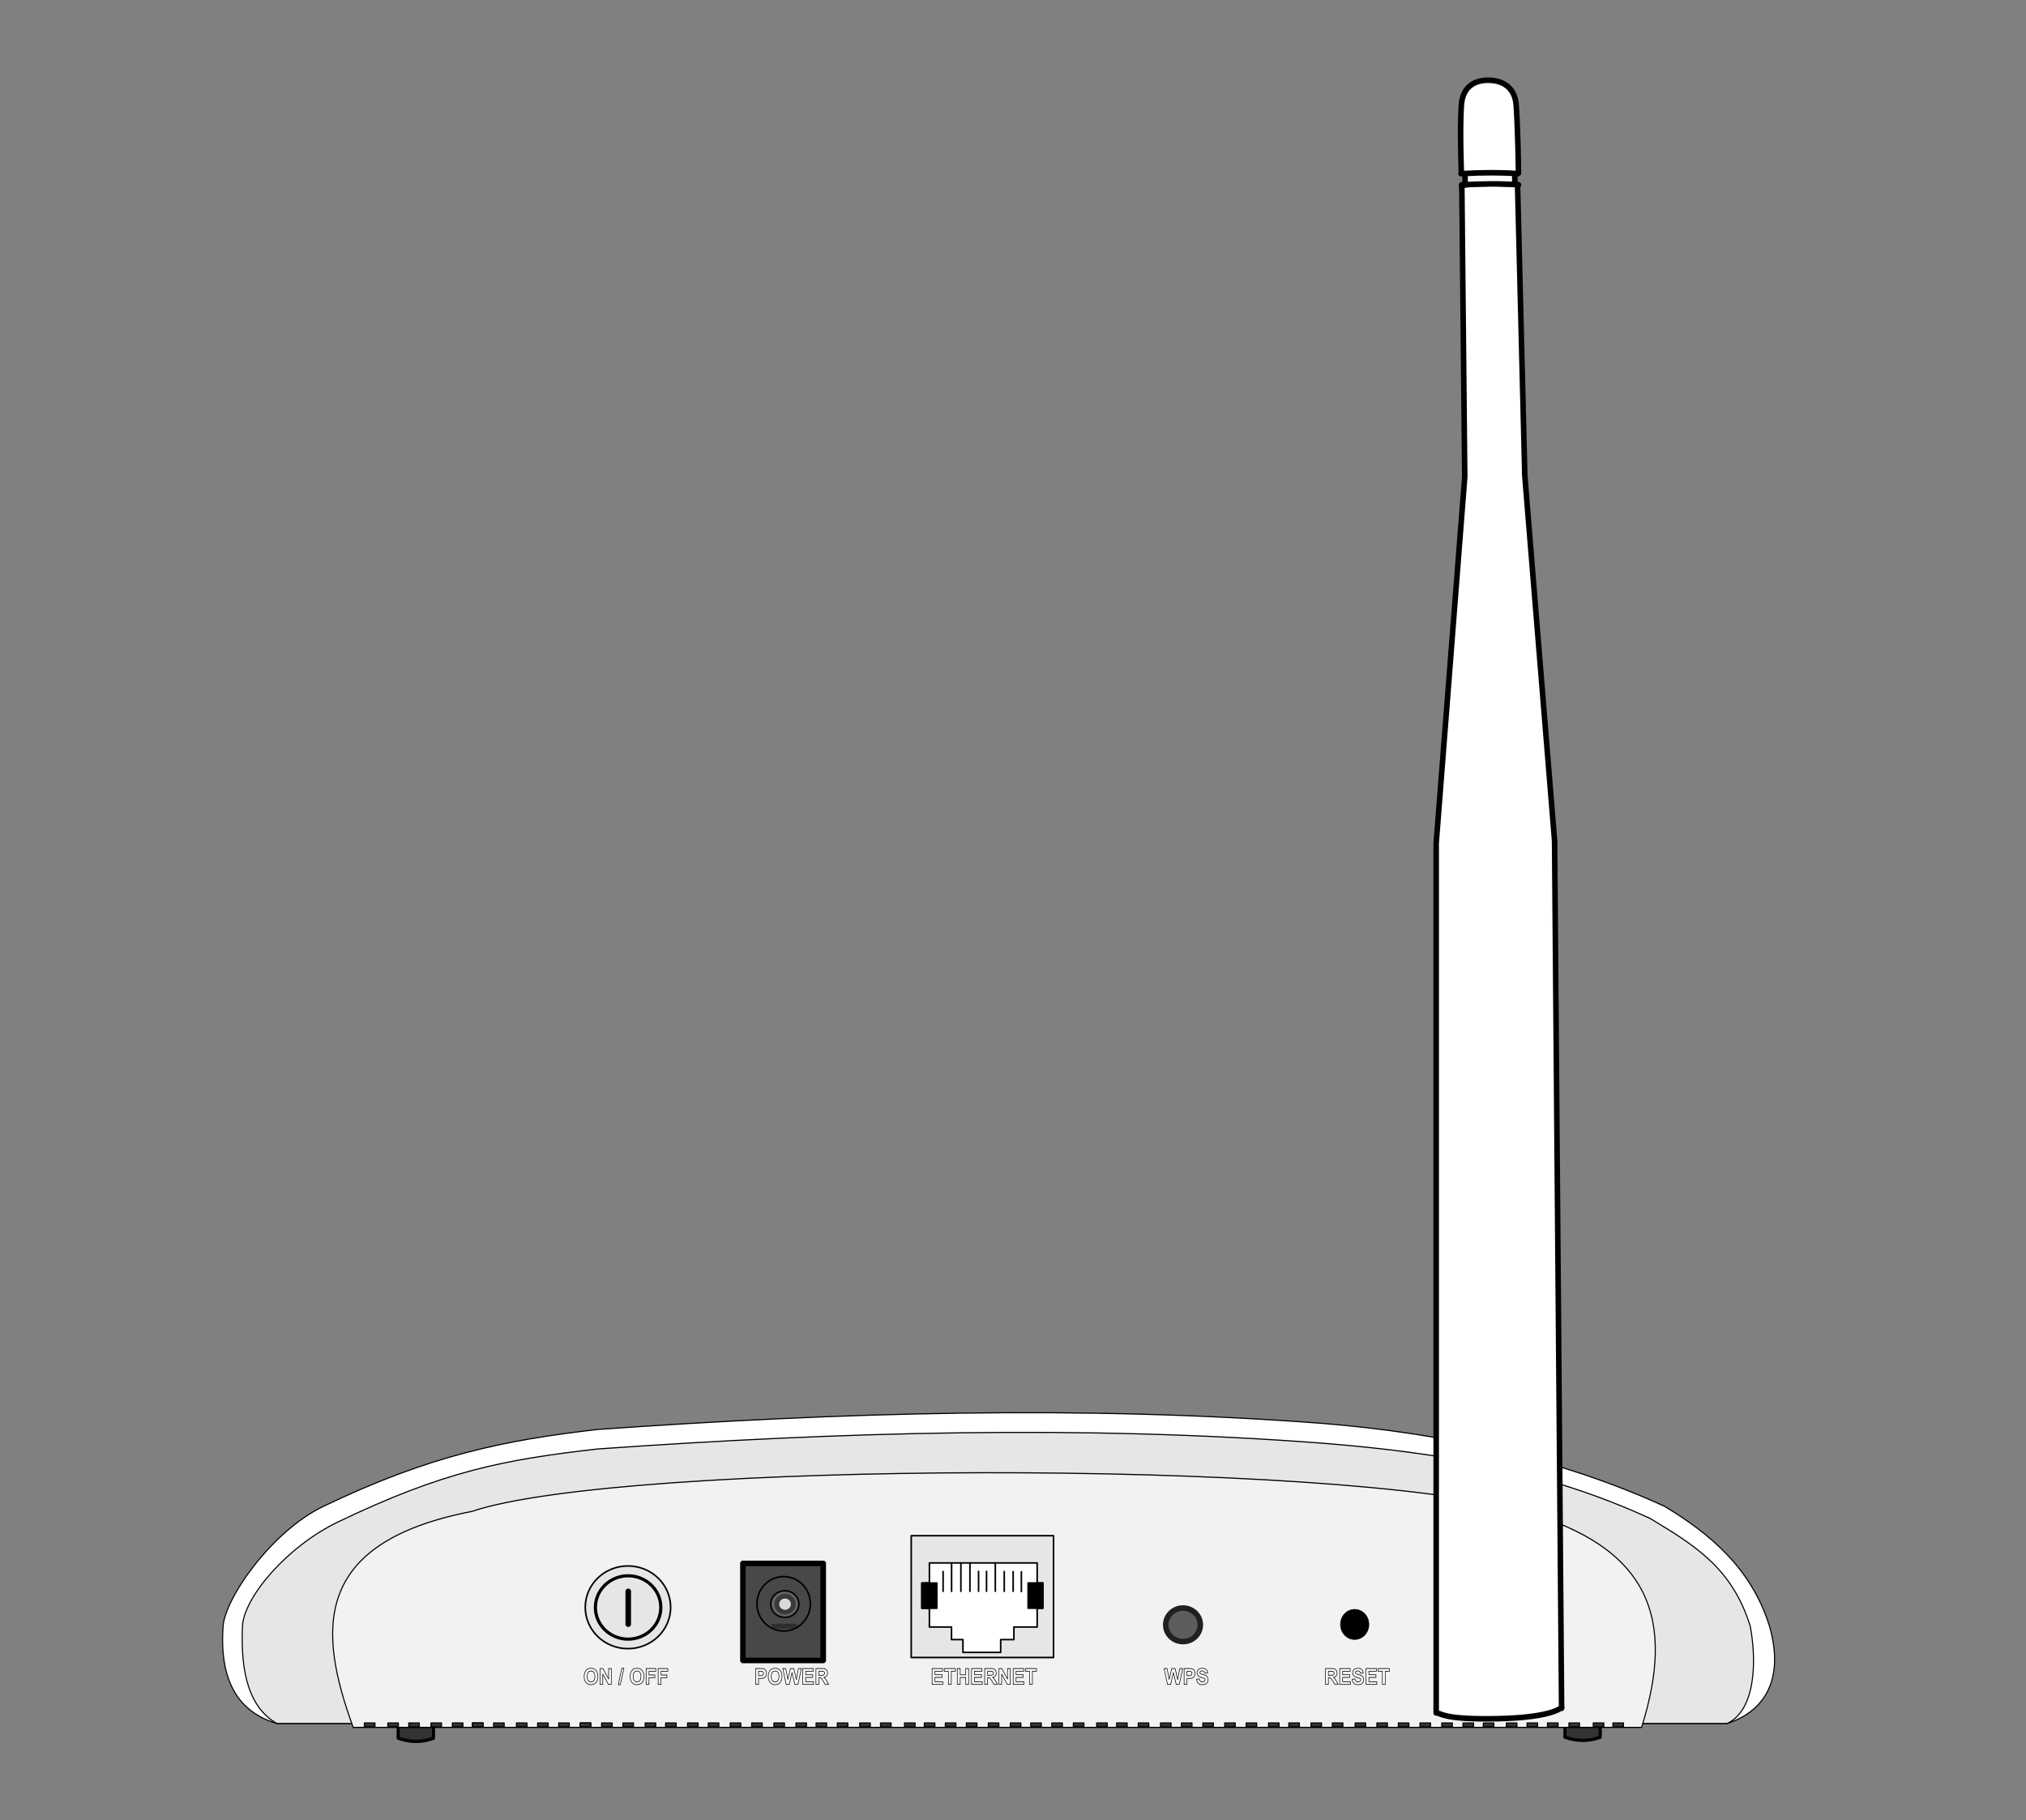 <?xml version="1.0" standalone="no"?>
<!DOCTYPE svg PUBLIC "-//W3C//DTD SVG 1.1//EN" "http://www.w3.org/Graphics/SVG/1.1/DTD/svg11.dtd">
<svg width="100%" height="100%" viewBox="0 0 1280 1150" version="1.1" xmlns="http://www.w3.org/2000/svg" xmlns:xlink="http://www.w3.org/1999/xlink" xml:space="preserve" style="fill-rule:evenodd;clip-rule:evenodd;stroke-linecap:round;stroke-linejoin:round;stroke-miterlimit:1.414;">
    <rect x="0" y="0" width="1280" height="1150" fill="#808080" stroke="none"/>
    <g id="back 901ND" transform="matrix(1,0,0,1,-7.343,131.744)">
        <g id="Füsse" transform="matrix(1.066,0,0,1.125,-58.872,-245.226)">
            <g transform="matrix(1,0,0,1,26.972,-0.553)">
                <path d="M962.639,1069.2L983.568,1069.2L983.568,1077.09C976.577,1079.61 969.602,1079.4 962.639,1077.09L962.639,1069.2Z" style="fill:rgb(51,51,51);stroke-width:1.83px;stroke:black;"/>
            </g>
            <g transform="matrix(1,0,0,1,-664.54,0)">
                <path d="M962.639,1069.2L983.568,1069.2L983.568,1077.09C976.577,1079.61 969.602,1079.4 962.639,1077.09L962.639,1069.2Z" style="fill:rgb(51,51,51);stroke-width:1.83px;stroke:black;"/>
            </g>
        </g>
        <g id="rumpf">
            <g id="rumpfs außen" transform="matrix(1.066,0,0,1.125,-45.095,-202.243)">
                <path d="M254.764,1030.64L213.301,1030.64C190.589,1024.3 179.105,1006.95 181.416,976.056C182.609,960.11 210.294,922.614 240.765,908.731C303.485,880.154 348.149,871.472 403.472,865.5C547.237,855.892 690.645,851.8 833.348,862.124C903.492,867.525 973.507,881.623 1035.84,908.731C1062.24,923.849 1087.26,943.34 1097.93,976.056C1106.57,1004.74 1096.15,1023.49 1072.83,1030.64L1025.04,1030.64L254.764,1030.64Z" style="fill:white;stroke-width:0.64px;stroke:black;"/>
            </g>
            <g id="rumpf innen" transform="matrix(1.066,0,0,1.125,-45.095,-202.243)">
                <path d="M254.764,1030.64L213.301,1030.64C193.615,1020.12 192.098,994.611 192.896,976.056C193.583,960.08 219.027,931.347 249.498,917.464C312.218,888.887 348.149,882.432 403.472,876.46C547.237,866.851 690.645,862.918 833.348,873.243C903.492,878.644 964.928,888.416 1027.26,915.524C1053.66,930.642 1075.85,943.34 1086.52,976.056C1090.21,994.545 1090.1,1022.96 1072.83,1030.64L1025.04,1030.64L254.764,1030.64Z" style="fill:rgb(230,230,230);stroke-width:0.64px;stroke:black;"/>
            </g>
            <g transform="matrix(1.066,0,0,1.125,-45.095,-202.243)">
                <path d="M258.534,1032.84L1022.11,1032.84C1042.11,972.318 1027.64,931.849 952.002,911.518C841.399,881.791 417.187,883.348 328.934,911.518C234.429,928.901 237.298,977.891 258.534,1032.84Z" style="fill:rgb(242,242,242);stroke-width:0.64px;stroke:black;"/>
            </g>
        </g>
        <g id="LüftungBack" transform="matrix(1,0,0,1,0,-0.839)">
            <rect x="400.888" y="957.702" width="6.676" height="2.472" style="fill:rgb(51,51,51);stroke-width:0.7px;stroke:black;"/>
            <g transform="matrix(1,0,0,1,14.064,0)">
                <rect x="400.888" y="957.702" width="6.676" height="2.472" style="fill:rgb(51,51,51);stroke-width:0.7px;stroke:black;"/>
            </g>
            <g transform="matrix(1,0,0,1,26.995,0)">
                <rect x="400.888" y="957.702" width="6.676" height="2.472" style="fill:rgb(51,51,51);stroke-width:0.7px;stroke:black;"/>
            </g>
            <g transform="matrix(1,0,0,1,40.827,0)">
                <rect x="400.888" y="957.702" width="6.676" height="2.472" style="fill:rgb(51,51,51);stroke-width:0.7px;stroke:black;"/>
            </g>
            <g transform="matrix(1,0,0,1,53.945,0)">
                <rect x="400.888" y="957.702" width="6.676" height="2.472" style="fill:rgb(51,51,51);stroke-width:0.7px;stroke:black;"/>
            </g>
            <g transform="matrix(1,0,0,1,67.801,0)">
                <rect x="400.888" y="957.702" width="6.676" height="2.472" style="fill:rgb(51,51,51);stroke-width:0.7px;stroke:black;"/>
            </g>
            <g transform="matrix(1,0,0,1,81.352,0)">
                <rect x="400.888" y="957.702" width="6.676" height="2.472" style="fill:rgb(51,51,51);stroke-width:0.7px;stroke:black;"/>
            </g>
            <g transform="matrix(1,0,0,1,95.408,0)">
                <rect x="400.888" y="957.702" width="6.676" height="2.472" style="fill:rgb(51,51,51);stroke-width:0.7px;stroke:black;"/>
            </g>
            <g transform="matrix(1,0,0,1,109.323,0)">
                <rect x="400.888" y="957.702" width="6.676" height="2.472" style="fill:rgb(51,51,51);stroke-width:0.7px;stroke:black;"/>
            </g>
            <g transform="matrix(1,0,0,1,122.055,0)">
                <rect x="400.888" y="957.702" width="6.676" height="2.472" style="fill:rgb(51,51,51);stroke-width:0.7px;stroke:black;"/>
            </g>
            <g transform="matrix(1,0,0,1,135.438,0)">
                <rect x="400.888" y="957.702" width="6.676" height="2.472" style="fill:rgb(51,51,51);stroke-width:0.7px;stroke:black;"/>
            </g>
            <g transform="matrix(1,0,0,1,149.62,0)">
                <rect x="400.888" y="957.702" width="6.676" height="2.472" style="fill:rgb(51,51,51);stroke-width:0.7px;stroke:black;"/>
            </g>
            <g transform="matrix(1,0,0,1,162.754,0)">
                <rect x="400.888" y="957.702" width="6.676" height="2.472" style="fill:rgb(51,51,51);stroke-width:0.7px;stroke:black;"/>
            </g>
            <g transform="matrix(1,0,0,1,177.916,0)">
                <rect x="400.888" y="957.702" width="6.676" height="2.472" style="fill:rgb(51,51,51);stroke-width:0.7px;stroke:black;"/>
            </g>
            <g transform="matrix(1,0,0,1,190.433,0)">
                <rect x="400.888" y="957.702" width="6.676" height="2.472" style="fill:rgb(51,51,51);stroke-width:0.7px;stroke:black;"/>
            </g>
            <g transform="matrix(1,0,0,1,203.703,0)">
                <rect x="400.888" y="957.702" width="6.676" height="2.472" style="fill:rgb(51,51,51);stroke-width:0.7px;stroke:black;"/>
            </g>
            <g transform="matrix(1,0,0,1,217,0)">
                <rect x="400.888" y="957.702" width="6.676" height="2.472" style="fill:rgb(51,51,51);stroke-width:0.7px;stroke:black;"/>
            </g>
            <g transform="matrix(1,0,0,1,230.845,0)">
                <rect x="400.888" y="957.702" width="6.676" height="2.472" style="fill:rgb(51,51,51);stroke-width:0.7px;stroke:black;"/>
            </g>
            <g transform="matrix(1,0,0,1,244.732,0)">
                <rect x="400.888" y="957.702" width="6.676" height="2.472" style="fill:rgb(51,51,51);stroke-width:0.7px;stroke:black;"/>
            </g>
            <g transform="matrix(1,0,0,1,257.662,0)">
                <rect x="400.888" y="957.702" width="6.676" height="2.472" style="fill:rgb(51,51,51);stroke-width:0.7px;stroke:black;"/>
            </g>
            <g transform="matrix(1,0,0,1,270.972,0)">
                <rect x="400.888" y="957.702" width="6.676" height="2.472" style="fill:rgb(51,51,51);stroke-width:0.7px;stroke:black;"/>
            </g>
            <g transform="matrix(1,0,0,1,284.579,0)">
                <rect x="400.888" y="957.702" width="6.676" height="2.472" style="fill:rgb(51,51,51);stroke-width:0.7px;stroke:black;"/>
            </g>
            <g transform="matrix(1,0,0,1,299.33,0)">
                <rect x="400.888" y="957.702" width="6.676" height="2.472" style="fill:rgb(51,51,51);stroke-width:0.7px;stroke:black;"/>
            </g>
            <g transform="matrix(1,0,0,1,311.923,0)">
                <rect x="400.888" y="957.702" width="6.676" height="2.472" style="fill:rgb(51,51,51);stroke-width:0.7px;stroke:black;"/>
            </g>
            <g transform="matrix(1,0,0,1,325.57,0)">
                <rect x="400.888" y="957.702" width="6.676" height="2.472" style="fill:rgb(51,51,51);stroke-width:0.7px;stroke:black;"/>
            </g>
            <g transform="matrix(1,0,0,1,339.641,0)">
                <rect x="400.888" y="957.702" width="6.676" height="2.472" style="fill:rgb(51,51,51);stroke-width:0.7px;stroke:black;"/>
            </g>
            <g transform="matrix(1,0,0,1,352.862,0)">
                <rect x="400.888" y="957.702" width="6.676" height="2.472" style="fill:rgb(51,51,51);stroke-width:0.7px;stroke:black;"/>
            </g>
            <g transform="matrix(1,0,0,1,366.385,0)">
                <rect x="400.888" y="957.702" width="6.676" height="2.472" style="fill:rgb(51,51,51);stroke-width:0.7px;stroke:black;"/>
            </g>
            <g transform="matrix(1,0,0,1,380.209,0)">
                <rect x="400.888" y="957.702" width="6.676" height="2.472" style="fill:rgb(51,51,51);stroke-width:0.7px;stroke:black;"/>
            </g>
            <g transform="matrix(1,0,0,1,393.734,0)">
                <rect x="400.888" y="957.702" width="6.676" height="2.472" style="fill:rgb(51,51,51);stroke-width:0.7px;stroke:black;"/>
            </g>
            <g transform="matrix(1,0,0,1,407.874,0)">
                <rect x="400.888" y="957.702" width="6.676" height="2.472" style="fill:rgb(51,51,51);stroke-width:0.7px;stroke:black;"/>
            </g>
            <g transform="matrix(1,0,0,1,420.695,0)">
                <rect x="400.888" y="957.702" width="6.676" height="2.472" style="fill:rgb(51,51,51);stroke-width:0.7px;stroke:black;"/>
            </g>
            <g transform="matrix(1,0,0,1,434.706,0)">
                <rect x="400.888" y="957.702" width="6.676" height="2.472" style="fill:rgb(51,51,51);stroke-width:0.7px;stroke:black;"/>
            </g>
            <g transform="matrix(1,0,0,1,448.196,0)">
                <rect x="400.888" y="957.702" width="6.676" height="2.472" style="fill:rgb(51,51,51);stroke-width:0.7px;stroke:black;"/>
            </g>
            <g transform="matrix(1,0,0,1,462.608,0)">
                <rect x="400.888" y="957.702" width="6.676" height="2.472" style="fill:rgb(51,51,51);stroke-width:0.7px;stroke:black;"/>
            </g>
            <g transform="matrix(1,0,0,1,476.348,0)">
                <rect x="400.888" y="957.702" width="6.676" height="2.472" style="fill:rgb(51,51,51);stroke-width:0.7px;stroke:black;"/>
            </g>
            <g transform="matrix(1,0,0,1,489.909,0)">
                <rect x="400.888" y="957.702" width="6.676" height="2.472" style="fill:rgb(51,51,51);stroke-width:0.7px;stroke:black;"/>
            </g>
            <g transform="matrix(1,0,0,1,503.567,0)">
                <rect x="400.888" y="957.702" width="6.676" height="2.472" style="fill:rgb(51,51,51);stroke-width:0.7px;stroke:black;"/>
            </g>
            <g transform="matrix(1,0,0,1,517.344,0)">
                <rect x="400.888" y="957.702" width="6.676" height="2.472" style="fill:rgb(51,51,51);stroke-width:0.7px;stroke:black;"/>
            </g>
            <g transform="matrix(1,0,0,1,530.76,0)">
                <rect x="400.888" y="957.702" width="6.676" height="2.472" style="fill:rgb(51,51,51);stroke-width:0.7px;stroke:black;"/>
            </g>
            <g transform="matrix(1,0,0,1,543.578,0)">
                <rect x="400.888" y="957.702" width="6.676" height="2.472" style="fill:rgb(51,51,51);stroke-width:0.7px;stroke:black;"/>
            </g>
            <g transform="matrix(1,0,0,1,558.145,0)">
                <rect x="400.888" y="957.702" width="6.676" height="2.472" style="fill:rgb(51,51,51);stroke-width:0.7px;stroke:black;"/>
            </g>
            <g transform="matrix(1,0,0,1,571.209,0)">
                <rect x="400.888" y="957.702" width="6.676" height="2.472" style="fill:rgb(51,51,51);stroke-width:0.7px;stroke:black;"/>
            </g>
            <g transform="matrix(1,0,0,1,584.131,0)">
                <rect x="400.888" y="957.702" width="6.676" height="2.472" style="fill:rgb(51,51,51);stroke-width:0.7px;stroke:black;"/>
            </g>
            <g transform="matrix(1,0,0,1,613.06,0)">
                <rect x="400.888" y="957.702" width="6.676" height="2.472" style="fill:rgb(51,51,51);stroke-width:0.7px;stroke:black;"/>
            </g>
            <g transform="matrix(1,0,0,1,597.684,0)">
                <rect x="400.888" y="957.702" width="6.676" height="2.472" style="fill:rgb(51,51,51);stroke-width:0.7px;stroke:black;"/>
            </g>
            <g transform="matrix(1,0,0,1,625.461,0)">
                <rect x="400.888" y="957.702" width="6.676" height="2.472" style="fill:rgb(51,51,51);stroke-width:0.7px;stroke:black;"/>
            </g>
            <g transform="matrix(1,0,0,1,-13.441,0)">
                <rect x="400.888" y="957.702" width="6.676" height="2.472" style="fill:rgb(51,51,51);stroke-width:0.7px;stroke:black;"/>
            </g>
            <g transform="matrix(1,0,0,1,-26.981,0)">
                <rect x="400.888" y="957.702" width="6.676" height="2.472" style="fill:rgb(51,51,51);stroke-width:0.7px;stroke:black;"/>
            </g>
            <g transform="matrix(1,0,0,1,-26.981,0)">
                <rect x="400.888" y="957.702" width="6.676" height="2.472" style="fill:rgb(51,51,51);stroke-width:0.7px;stroke:black;"/>
            </g>
            <g transform="matrix(1,0,0,1,-40.57,0)">
                <rect x="400.888" y="957.702" width="6.676" height="2.472" style="fill:rgb(51,51,51);stroke-width:0.7px;stroke:black;"/>
            </g>
            <g transform="matrix(1,0,0,1,-53.895,0)">
                <rect x="400.888" y="957.702" width="6.676" height="2.472" style="fill:rgb(51,51,51);stroke-width:0.7px;stroke:black;"/>
            </g>
            <g transform="matrix(1,0,0,1,-67.279,0)">
                <rect x="400.888" y="957.702" width="6.676" height="2.472" style="fill:rgb(51,51,51);stroke-width:0.7px;stroke:black;"/>
            </g>
            <g transform="matrix(1,0,0,1,-81.686,0)">
                <rect x="400.888" y="957.702" width="6.676" height="2.472" style="fill:rgb(51,51,51);stroke-width:0.7px;stroke:black;"/>
            </g>
            <g transform="matrix(1,0,0,1,-95.016,0)">
                <rect x="400.888" y="957.702" width="6.676" height="2.472" style="fill:rgb(51,51,51);stroke-width:0.7px;stroke:black;"/>
            </g>
            <g transform="matrix(1,0,0,1,-95.016,0)">
                <rect x="400.888" y="957.702" width="6.676" height="2.472" style="fill:rgb(51,51,51);stroke-width:0.7px;stroke:black;"/>
            </g>
            <g transform="matrix(1,0,0,1,-107.749,0)">
                <rect x="400.888" y="957.702" width="6.676" height="2.472" style="fill:rgb(51,51,51);stroke-width:0.7px;stroke:black;"/>
            </g>
            <g transform="matrix(1,0,0,1,-121.264,0)">
                <rect x="400.888" y="957.702" width="6.676" height="2.472" style="fill:rgb(51,51,51);stroke-width:0.7px;stroke:black;"/>
            </g>
            <g transform="matrix(1,0,0,1,-135.317,0)">
                <rect x="400.888" y="957.702" width="6.676" height="2.472" style="fill:rgb(51,51,51);stroke-width:0.7px;stroke:black;"/>
            </g>
            <g transform="matrix(1,0,0,1,-148.517,0)">
                <rect x="400.888" y="957.702" width="6.676" height="2.472" style="fill:rgb(51,51,51);stroke-width:0.7px;stroke:black;"/>
            </g>
            <g transform="matrix(1,0,0,1,-163.327,0)">
                <rect x="400.888" y="957.702" width="6.676" height="2.472" style="fill:rgb(51,51,51);stroke-width:0.7px;stroke:black;"/>
            </g>
        </g>
        <g transform="matrix(1.042,0,0,1.042,713.79,-141.592)">
            <g id="Antenne Links">
                <g>
                    <g transform="matrix(1,0,0,1,-774.378,-3.156)">
                        <path d="M1016.53,124.619L1020.93,301.171L1038.98,522.435L1043.24,1048.51L1043.34,1047.87C1042.55,1048.66 1036.04,1054.15 1004.23,1054.77C972.911,1055.37 970.935,1051.94 967.466,1051.24L967.191,1051.3L967.191,524.062L984.513,301.705L982.747,124.897C994.27,123.665 1005.51,123.655 1016.53,124.619Z" style="fill:white;stroke-width:3.36px;stroke:black;"/>
                    </g>
                    <g transform="matrix(1,0,0,1,-774.378,-3.156)">
                        <path d="M984.703,117.906L984.703,124.656L982.618,124.676C996.416,123.902 1007.78,123.949 1017.13,124.676L1014.86,123.88L1014.86,118.475L1016.74,117.906C1007.39,117.18 996.023,117.133 982.225,117.906L982.438,117.653C982.428,113.255 981.481,92.528 982.438,76.704C983.201,64.092 991.781,61.281 998.604,61.255C1007.64,61.221 1015.03,65.675 1015.74,76.704C1016.77,92.72 1017.06,113.91 1017.08,117.653" style="fill:white;stroke-width:3.36px;stroke:black;"/>
                    </g>
                </g>
            </g>
        </g>
        <g id="back" transform="matrix(-1,5.66554e-16,-5.66554e-16,-1,1564.29,1832.05)">
            <g id="WAN" transform="matrix(1,-2.44929e-16,2.44929e-16,1,461.196,-42.016)">
                <path d="M430.126,958.534L520.049,958.534L520.049,1035.48L430.126,1035.48L430.126,958.534" style="fill:rgb(230,230,230);stroke-width:1px;stroke:black;"/>
                <path d="M463.538,961.757L487.377,961.757L487.377,969.841L494.601,969.841L494.601,977.802L508.571,977.802L508.571,989.68L513.332,989.68L513.332,1005.6L508.571,1005.6L508.571,1018.27L440.482,1018.27L440.482,1005.6L437.015,1005.6L437.015,989.68L440.482,989.68L440.482,977.802L455.182,977.802L455.182,969.841L463.538,969.841L463.538,961.757" style="fill:white;stroke-width:1px;stroke:black;"/>
                <rect x="436.816" y="989.68" width="9.385" height="15.92" style="fill:black;stroke-width:1px;stroke:black;"/>
                <g transform="matrix(1,0,0,1,67.067,-0.024)">
                    <rect x="436.816" y="989.68" width="9.385" height="15.92" style="fill:black;stroke-width:1px;stroke:black;"/>
                </g>
                <path d="M450.462,1000.22L450.462,1012.69" style="fill:none;stroke-width:1px;stroke:black;"/>
                <g transform="matrix(1,0,0,1,5.188,0.143)">
                    <path d="M450.462,1000.22L450.462,1012.69" style="fill:none;stroke-width:1px;stroke:black;"/>
                </g>
                <g transform="matrix(1,0,0,1,10.822,0.143)">
                    <path d="M450.462,1000.22L450.462,1012.69" style="fill:none;stroke-width:1px;stroke:black;"/>
                </g>
                <g transform="matrix(1,0,0,1,22.004,0.292)">
                    <path d="M450.462,1000.07L450.462,1012.69" style="fill:none;stroke-width:1px;stroke:black;"/>
                </g>
                <g transform="matrix(1,0,0,1,27.05,0.292)">
                    <path d="M450.462,1000.05L450.462,1012.69" style="fill:none;stroke-width:1px;stroke:black;"/>
                </g>
                <g transform="matrix(1,0,0,1,49.451,0.193)">
                    <path d="M450.462,1000.16L450.462,1012.69" style="fill:none;stroke-width:1px;stroke:black;"/>
                </g>
                <path d="M466.922,1000.38L466.922,1018.21" style="fill:none;stroke-width:1px;stroke:black;"/>
                <g transform="matrix(1,0,0,1,16.04,-0.056)">
                    <path d="M466.922,1000.41L466.922,1018.27" style="fill:none;stroke-width:1px;stroke:black;"/>
                </g>
                <g transform="matrix(1,0,0,1,21.744,-0.155)">
                    <path d="M466.922,1000.5L466.922,1018.4" style="fill:none;stroke-width:1px;stroke:black;"/>
                </g>
                <g transform="matrix(1,0,0,1,27.626,-0.353)">
                    <path d="M466.922,1000.67L466.922,1018.4" style="fill:none;stroke-width:1px;stroke:black;"/>
                </g>
            </g>
            <g id="Power" transform="matrix(-1,-5.66554e-16,5.66554e-16,-1,1448.11,1948.99)">
                <rect x="360.529" y="973.018" width="50.745" height="61.322" style="fill:rgb(72,72,74);stroke-width:3.5px;stroke:black;"/>
                <g transform="matrix(1,0,0,1,-0.754,0.503)">
                    <ellipse cx="387.025" cy="998.035" rx="16.88" ry="17.207" style="fill:rgb(72,72,74);stroke-width:1px;stroke:black;"/>
                </g>
                <ellipse cx="386.992" cy="998.717" rx="8.879" ry="8.391" style="fill:rgb(99,100,102);stroke-width:1px;stroke:black;"/>
                <g transform="matrix(1,0,0,1,-0.111,-0.214)">
                    <ellipse cx="387.249" cy="998.987" rx="5.203" ry="5.065" style="fill:rgb(216,217,218);stroke-width:3px;stroke:rgb(58,57,59);"/>
                </g>
                <path d="M378.699,1011.21L394.491,1011.21L394.491,1012.99L392.11,1014.15L380.447,1014.15L378.699,1013.38L378.699,1011.21Z" style="fill:rgb(47,45,46);stroke-width:0.1px;stroke:rgb(35,31,32);"/>
            </g>
            <g id="(Ellipse)" transform="matrix(-1,-5.66554e-16,5.66554e-16,-1,1564.29,1832.05)">
                <ellipse cx="863.208" cy="894.633" rx="8.951" ry="9.498" style="fill:black;stroke-width:0.4px;stroke-linecap:butt;stroke:black;"/>
            </g>
            <g transform="matrix(1,0,0,1,-72.589,-76.551)">
                <g id="reset">
                    <ellipse cx="882.113" cy="1013.72" rx="10.926" ry="10.594" style="fill:rgb(91,92,94);stroke-width:3.5px;stroke:rgb(35,31,32);"/>
                </g>
            </g>
        </g>
        <g transform="matrix(0.89,0,0,1,76.005,0.866)">
            <path d="M337.529,926.719C337.529,925.698 337.681,924.842 337.987,924.149C338.214,923.639 338.526,923.181 338.92,922.775C339.314,922.369 339.746,922.069 340.215,921.873C340.839,921.608 341.56,921.476 342.375,921.476C343.852,921.476 345.033,921.934 345.92,922.85C346.806,923.766 347.249,925.04 347.249,926.671C347.249,928.289 346.81,929.555 345.93,930.469C345.05,931.383 343.875,931.839 342.403,931.839C340.912,931.839 339.728,931.385 338.848,930.476C337.968,929.566 337.529,928.314 337.529,926.719ZM339.614,926.651C339.614,927.786 339.876,928.646 340.4,929.231C340.924,929.817 341.589,930.11 342.396,930.11C343.202,930.11 343.864,929.819 344.382,929.238C344.899,928.657 345.158,927.786 345.158,926.624C345.158,925.475 344.906,924.618 344.402,924.053C343.899,923.488 343.23,923.206 342.396,923.206C341.562,923.206 340.89,923.492 340.379,924.064C339.869,924.635 339.614,925.498 339.614,926.651Z" style="fill:rgb(252,252,252);fill-rule:nonzero;stroke-width:0.42px;stroke-linecap:butt;stroke:black;"/>
            <path d="M348.849,931.668L348.849,921.647L350.818,921.647L354.919,928.339L354.919,921.647L356.799,921.647L356.799,931.668L354.769,931.668L350.729,925.133L350.729,931.668L348.849,931.668Z" style="fill:rgb(252,252,252);fill-rule:nonzero;stroke-width:0.42px;stroke-linecap:butt;stroke:black;"/>
            <path d="M361.789,931.839L364.271,921.476L365.713,921.476L363.204,931.839L361.789,931.839Z" style="fill:rgb(252,252,252);fill-rule:nonzero;stroke-width:0.42px;stroke-linecap:butt;stroke:black;"/>
            <path d="M370.198,926.719C370.198,925.698 370.35,924.842 370.656,924.149C370.883,923.639 371.194,923.181 371.589,922.775C371.983,922.369 372.415,922.069 372.884,921.873C373.508,921.608 374.228,921.476 375.044,921.476C376.521,921.476 377.702,921.934 378.589,922.85C379.475,923.766 379.918,925.04 379.918,926.671C379.918,928.289 379.478,929.555 378.599,930.469C377.719,931.383 376.544,931.839 375.072,931.839C373.581,931.839 372.396,931.385 371.517,930.476C370.637,929.566 370.198,928.314 370.198,926.719ZM372.283,926.651C372.283,927.786 372.545,928.646 373.069,929.231C373.593,929.817 374.258,930.11 375.065,930.11C375.871,930.11 376.533,929.819 377.051,929.238C377.568,928.657 377.826,927.786 377.826,926.624C377.826,925.475 377.575,924.618 377.071,924.053C376.568,923.488 375.899,923.206 375.065,923.206C374.231,923.206 373.559,923.492 373.048,924.064C372.538,924.635 372.283,925.498 372.283,926.651Z" style="fill:rgb(252,252,252);fill-rule:nonzero;stroke-width:0.42px;stroke-linecap:butt;stroke:black;"/>
            <path d="M381.511,931.668L381.511,921.647L388.381,921.647L388.381,923.342L383.534,923.342L383.534,925.714L387.718,925.714L387.718,927.41L383.534,927.41L383.534,931.668L381.511,931.668Z" style="fill:rgb(252,252,252);fill-rule:nonzero;stroke-width:0.42px;stroke-linecap:butt;stroke:black;"/>
            <path d="M390.063,931.668L390.063,921.647L396.933,921.647L396.933,923.342L392.086,923.342L392.086,925.714L396.27,925.714L396.27,927.41L392.086,927.41L392.086,931.668L390.063,931.668Z" style="fill:rgb(252,252,252);fill-rule:nonzero;stroke-width:0.42px;stroke-linecap:butt;stroke:black;"/>
            <path d="M459.287,931.668L459.287,921.647L462.534,921.647C463.765,921.647 464.567,921.697 464.94,921.797C465.515,921.948 465.995,922.275 466.383,922.778C466.77,923.282 466.964,923.932 466.964,924.73C466.964,925.345 466.852,925.863 466.629,926.282C466.406,926.701 466.122,927.03 465.778,927.27C465.434,927.509 465.084,927.667 464.729,927.745C464.245,927.84 463.546,927.888 462.63,927.888L461.311,927.888L461.311,931.668L459.287,931.668ZM461.311,923.342L461.311,926.186L462.418,926.186C463.215,926.186 463.749,926.134 464.018,926.029C464.286,925.924 464.497,925.76 464.65,925.537C464.803,925.313 464.879,925.054 464.879,924.757C464.879,924.393 464.772,924.092 464.558,923.855C464.343,923.618 464.072,923.47 463.744,923.411C463.503,923.365 463.017,923.342 462.288,923.342L461.311,923.342Z" style="fill:rgb(252,252,252);fill-rule:nonzero;stroke-width:0.42px;stroke-linecap:butt;stroke:black;"/>
            <path d="M468.215,926.719C468.215,925.698 468.368,924.842 468.673,924.149C468.901,923.639 469.212,923.181 469.606,922.775C470,922.369 470.432,922.069 470.901,921.873C471.526,921.608 472.246,921.476 473.062,921.476C474.538,921.476 475.72,921.934 476.606,922.85C477.492,923.766 477.936,925.04 477.936,926.671C477.936,928.289 477.496,929.555 476.616,930.469C475.737,931.383 474.561,931.839 473.089,931.839C471.599,931.839 470.414,931.385 469.534,930.476C468.655,929.566 468.215,928.314 468.215,926.719ZM470.3,926.651C470.3,927.786 470.562,928.646 471.086,929.231C471.61,929.817 472.275,930.11 473.082,930.11C473.889,930.11 474.551,929.819 475.068,929.238C475.585,928.657 475.844,927.786 475.844,926.624C475.844,925.475 475.592,924.618 475.088,924.053C474.585,923.488 473.916,923.206 473.082,923.206C472.248,923.206 471.576,923.492 471.065,924.064C470.555,924.635 470.3,925.498 470.3,926.651Z" style="fill:rgb(252,252,252);fill-rule:nonzero;stroke-width:0.42px;stroke-linecap:butt;stroke:black;"/>
            <path d="M480.937,931.668L478.544,921.647L480.615,921.647L482.126,928.531L483.958,921.647L486.364,921.647L488.121,928.647L489.659,921.647L491.696,921.647L489.263,931.668L487.116,931.668L485.12,924.176L483.131,931.668L480.937,931.668Z" style="fill:rgb(252,252,252);fill-rule:nonzero;stroke-width:0.42px;stroke-linecap:butt;stroke:black;"/>
            <path d="M492.729,931.668L492.729,921.647L500.159,921.647L500.159,923.342L494.752,923.342L494.752,925.564L499.783,925.564L499.783,927.252L494.752,927.252L494.752,929.98L500.351,929.98L500.351,931.668L492.729,931.668Z" style="fill:rgb(252,252,252);fill-rule:nonzero;stroke-width:0.42px;stroke-linecap:butt;stroke:black;"/>
            <path d="M502.073,931.668L502.073,921.647L506.332,921.647C507.403,921.647 508.181,921.737 508.666,921.917C509.152,922.097 509.54,922.417 509.832,922.877C510.124,923.338 510.27,923.864 510.27,924.457C510.27,925.209 510.048,925.829 509.606,926.319C509.164,926.809 508.504,927.118 507.624,927.246C508.062,927.501 508.423,927.781 508.708,928.086C508.992,928.392 509.376,928.934 509.859,929.713L511.083,931.668L508.663,931.668L507.2,929.488C506.681,928.709 506.325,928.217 506.134,928.015C505.942,927.812 505.74,927.673 505.525,927.598C505.311,927.523 504.972,927.485 504.507,927.485L504.097,927.485L504.097,931.668L502.073,931.668ZM504.097,925.885L505.594,925.885C506.564,925.885 507.171,925.844 507.412,925.762C507.654,925.68 507.843,925.539 507.979,925.338C508.116,925.138 508.185,924.887 508.185,924.586C508.185,924.249 508.095,923.977 507.915,923.77C507.735,923.562 507.48,923.431 507.152,923.377C506.988,923.354 506.496,923.342 505.676,923.342L504.097,923.342L504.097,925.885Z" style="fill:rgb(252,252,252);fill-rule:nonzero;stroke-width:0.42px;stroke-linecap:butt;stroke:black;"/>
            <path d="M584.525,931.668L584.525,921.647L591.956,921.647L591.956,923.342L586.548,923.342L586.548,925.564L591.58,925.564L591.58,927.252L586.548,927.252L586.548,929.98L592.147,929.98L592.147,931.668L584.525,931.668Z" style="fill:rgb(252,252,252);fill-rule:nonzero;stroke-width:0.42px;stroke-linecap:butt;stroke:black;"/>
            <path d="M596.119,931.668L596.119,923.342L593.145,923.342L593.145,921.647L601.109,921.647L601.109,923.342L598.142,923.342L598.142,931.668L596.119,931.668Z" style="fill:rgb(252,252,252);fill-rule:nonzero;stroke-width:0.42px;stroke-linecap:butt;stroke:black;"/>
            <path d="M602.422,931.668L602.422,921.647L604.445,921.647L604.445,925.591L608.41,925.591L608.41,921.647L610.433,921.647L610.433,931.668L608.41,931.668L608.41,927.287L604.445,927.287L604.445,931.668L602.422,931.668Z" style="fill:rgb(252,252,252);fill-rule:nonzero;stroke-width:0.42px;stroke-linecap:butt;stroke:black;"/>
            <path d="M612.525,931.668L612.525,921.647L619.956,921.647L619.956,923.342L614.548,923.342L614.548,925.564L619.58,925.564L619.58,927.252L614.548,927.252L614.548,929.98L620.147,929.98L620.147,931.668L612.525,931.668Z" style="fill:rgb(252,252,252);fill-rule:nonzero;stroke-width:0.42px;stroke-linecap:butt;stroke:black;"/>
            <path d="M621.87,931.668L621.87,921.647L626.129,921.647C627.2,921.647 627.978,921.737 628.463,921.917C628.948,922.097 629.337,922.417 629.629,922.877C629.92,923.338 630.066,923.864 630.066,924.457C630.066,925.209 629.845,925.829 629.403,926.319C628.961,926.809 628.3,927.118 627.421,927.246C627.858,927.501 628.219,927.781 628.504,928.086C628.789,928.392 629.173,928.934 629.656,929.713L630.88,931.668L628.46,931.668L626.997,929.488C626.477,928.709 626.122,928.217 625.93,928.015C625.739,927.812 625.536,927.673 625.322,927.598C625.108,927.523 624.768,927.485 624.303,927.485L623.893,927.485L623.893,931.668L621.87,931.668ZM623.893,925.885L625.39,925.885C626.361,925.885 626.967,925.844 627.209,925.762C627.45,925.68 627.639,925.539 627.776,925.338C627.913,925.138 627.981,924.887 627.981,924.586C627.981,924.249 627.891,923.977 627.711,923.77C627.531,923.562 627.277,923.431 626.949,923.377C626.785,923.354 626.293,923.342 625.472,923.342L623.893,923.342L623.893,925.885Z" style="fill:rgb(252,252,252);fill-rule:nonzero;stroke-width:0.42px;stroke-linecap:butt;stroke:black;"/>
            <path d="M631.994,931.668L631.994,921.647L633.963,921.647L638.064,928.339L638.064,921.647L639.944,921.647L639.944,931.668L637.914,931.668L633.874,925.133L633.874,931.668L631.994,931.668Z" style="fill:rgb(252,252,252);fill-rule:nonzero;stroke-width:0.42px;stroke-linecap:butt;stroke:black;"/>
            <path d="M642.084,931.668L642.084,921.647L649.514,921.647L649.514,923.342L644.107,923.342L644.107,925.564L649.138,925.564L649.138,927.252L644.107,927.252L644.107,929.98L649.706,929.98L649.706,931.668L642.084,931.668Z" style="fill:rgb(252,252,252);fill-rule:nonzero;stroke-width:0.42px;stroke-linecap:butt;stroke:black;"/>
            <path d="M653.677,931.668L653.677,923.342L650.704,923.342L650.704,921.647L658.668,921.647L658.668,923.342L655.701,923.342L655.701,931.668L653.677,931.668Z" style="fill:rgb(252,252,252);fill-rule:nonzero;stroke-width:0.42px;stroke-linecap:butt;stroke:black;"/>
            <path d="M751.634,931.668L749.242,921.647L751.313,921.647L752.824,928.531L754.656,921.647L757.062,921.647L758.819,928.647L760.357,921.647L762.394,921.647L759.961,931.668L757.814,931.668L755.818,924.176L753.829,931.668L751.634,931.668Z" style="fill:rgb(252,252,252);fill-rule:nonzero;stroke-width:0.42px;stroke-linecap:butt;stroke:black;"/>
            <path d="M763.426,931.668L763.426,921.647L766.673,921.647C767.904,921.647 768.706,921.697 769.08,921.797C769.654,921.948 770.135,922.275 770.522,922.778C770.909,923.282 771.103,923.932 771.103,924.73C771.103,925.345 770.991,925.863 770.768,926.282C770.545,926.701 770.261,927.03 769.917,927.27C769.573,927.509 769.223,927.667 768.868,927.745C768.385,927.84 767.685,927.888 766.769,927.888L765.45,927.888L765.45,931.668L763.426,931.668ZM765.45,923.342L765.45,926.186L766.557,926.186C767.355,926.186 767.888,926.134 768.157,926.029C768.426,925.924 768.636,925.76 768.789,925.537C768.942,925.313 769.018,925.054 769.018,924.757C769.018,924.393 768.911,924.092 768.697,923.855C768.483,923.618 768.211,923.47 767.883,923.411C767.642,923.365 767.156,923.342 766.427,923.342L765.45,923.342Z" style="fill:rgb(252,252,252);fill-rule:nonzero;stroke-width:0.42px;stroke-linecap:butt;stroke:black;"/>
            <path d="M772.252,928.408L774.22,928.216C774.339,928.877 774.579,929.363 774.941,929.672C775.304,929.982 775.793,930.137 776.408,930.137C777.059,930.137 777.551,929.999 777.881,929.724C778.211,929.448 778.377,929.126 778.377,928.756C778.377,928.519 778.307,928.318 778.168,928.151C778.029,927.985 777.786,927.84 777.44,927.717C777.203,927.635 776.663,927.489 775.82,927.28C774.735,927.011 773.974,926.681 773.537,926.289C772.921,925.737 772.614,925.065 772.614,924.272C772.614,923.762 772.759,923.284 773.048,922.84C773.337,922.396 773.754,922.057 774.299,921.825C774.843,921.592 775.501,921.476 776.271,921.476C777.529,921.476 778.476,921.752 779.111,922.303C779.747,922.855 780.081,923.591 780.113,924.511L778.089,924.6C778.003,924.085 777.817,923.715 777.532,923.489C777.247,923.264 776.82,923.151 776.251,923.151C775.663,923.151 775.202,923.272 774.87,923.513C774.655,923.668 774.548,923.876 774.548,924.135C774.548,924.372 774.649,924.575 774.849,924.744C775.104,924.958 775.724,925.181 776.709,925.414C777.693,925.646 778.421,925.886 778.893,926.135C779.364,926.383 779.733,926.723 780,927.153C780.267,927.584 780.4,928.116 780.4,928.75C780.4,929.324 780.24,929.862 779.921,930.363C779.602,930.864 779.151,931.237 778.568,931.481C777.985,931.724 777.258,931.846 776.387,931.846C775.12,931.846 774.147,931.553 773.468,930.968C772.789,930.382 772.384,929.529 772.252,928.408Z" style="fill:rgb(252,252,252);fill-rule:nonzero;stroke-width:0.42px;stroke-linecap:butt;stroke:black;"/>
            <path d="M863.788,931.668L863.788,921.647L868.047,921.647C869.118,921.647 869.896,921.737 870.382,921.917C870.867,922.097 871.255,922.417 871.547,922.877C871.839,923.338 871.985,923.864 871.985,924.457C871.985,925.209 871.764,925.829 871.322,926.319C870.879,926.809 870.219,927.118 869.339,927.246C869.777,927.501 870.138,927.781 870.423,928.086C870.707,928.392 871.091,928.934 871.574,929.713L872.798,931.668L870.378,931.668L868.915,929.488C868.396,928.709 868.04,928.217 867.849,928.015C867.657,927.812 867.455,927.673 867.24,927.598C867.026,927.523 866.687,927.485 866.222,927.485L865.812,927.485L865.812,931.668L863.788,931.668ZM865.812,925.885L867.309,925.885C868.28,925.885 868.886,925.844 869.127,925.762C869.369,925.68 869.558,925.539 869.695,925.338C869.831,925.138 869.9,924.887 869.9,924.586C869.9,924.249 869.81,923.977 869.63,923.77C869.45,923.562 869.196,923.431 868.867,923.377C868.703,923.354 868.211,923.342 867.391,923.342L865.812,923.342L865.812,925.885Z" style="fill:rgb(252,252,252);fill-rule:nonzero;stroke-width:0.42px;stroke-linecap:butt;stroke:black;"/>
            <path d="M873.892,931.668L873.892,921.647L881.322,921.647L881.322,923.342L875.915,923.342L875.915,925.564L880.947,925.564L880.947,927.252L875.915,927.252L875.915,929.98L881.514,929.98L881.514,931.668L873.892,931.668Z" style="fill:rgb(252,252,252);fill-rule:nonzero;stroke-width:0.42px;stroke-linecap:butt;stroke:black;"/>
            <path d="M882.717,928.408L884.686,928.216C884.804,928.877 885.045,929.363 885.407,929.672C885.769,929.982 886.258,930.137 886.873,930.137C887.525,930.137 888.016,929.999 888.346,929.724C888.677,929.448 888.842,929.126 888.842,928.756C888.842,928.519 888.773,928.318 888.634,928.151C888.495,927.985 888.252,927.84 887.906,927.717C887.669,927.635 887.128,927.489 886.285,927.28C885.201,927.011 884.44,926.681 884.002,926.289C883.387,925.737 883.079,925.065 883.079,924.272C883.079,923.762 883.224,923.284 883.513,922.84C883.803,922.396 884.22,922.057 884.764,921.825C885.309,921.592 885.966,921.476 886.737,921.476C887.994,921.476 888.941,921.752 889.577,922.303C890.213,922.855 890.546,923.591 890.578,924.511L888.555,924.6C888.468,924.085 888.283,923.715 887.998,923.489C887.713,923.264 887.286,923.151 886.716,923.151C886.128,923.151 885.668,923.272 885.335,923.513C885.121,923.668 885.014,923.876 885.014,924.135C885.014,924.372 885.114,924.575 885.315,924.744C885.57,924.958 886.19,925.181 887.174,925.414C888.158,925.646 888.886,925.886 889.358,926.135C889.83,926.383 890.199,926.723 890.466,927.153C890.732,927.584 890.865,928.116 890.865,928.75C890.865,929.324 890.706,929.862 890.387,930.363C890.068,930.864 889.617,931.237 889.033,931.481C888.45,931.724 887.723,931.846 886.853,931.846C885.586,931.846 884.613,931.553 883.934,930.968C883.255,930.382 882.849,929.529 882.717,928.408Z" style="fill:rgb(252,252,252);fill-rule:nonzero;stroke-width:0.42px;stroke-linecap:butt;stroke:black;"/>
            <path d="M892.568,931.668L892.568,921.647L899.998,921.647L899.998,923.342L894.591,923.342L894.591,925.564L899.622,925.564L899.622,927.252L894.591,927.252L894.591,929.98L900.19,929.98L900.19,931.668L892.568,931.668Z" style="fill:rgb(252,252,252);fill-rule:nonzero;stroke-width:0.42px;stroke-linecap:butt;stroke:black;"/>
            <path d="M904.161,931.668L904.161,923.342L901.188,923.342L901.188,921.647L909.152,921.647L909.152,923.342L906.185,923.342L906.185,931.668L904.161,931.668Z" style="fill:rgb(252,252,252);fill-rule:nonzero;stroke-width:0.42px;stroke-linecap:butt;stroke:black;"/>
        </g>
        <g id="ON/off" transform="matrix(1.606,0,0,1.59,-111.728,-706.516)">
            <g transform="matrix(1,0,0,1,-0.628,0.356)">
                <ellipse cx="321.797" cy="999.854" rx="16.795" ry="16.434" style="fill:rgb(230,230,230);stroke-width:0.63px;stroke:black;"/>
            </g>
            <g transform="matrix(0.766,0,0,0.766,74.738,234.386)">
                <ellipse cx="321.797" cy="999.854" rx="16.795" ry="16.434" style="fill:rgb(230,230,230);stroke-width:1.63px;stroke:black;"/>
            </g>
            <g transform="matrix(1,0,0,1,-0.094,0.933)">
                <path d="M321.381,992.932L321.381,1006" style="fill:none;stroke-width:2.19px;stroke:black;"/>
            </g>
        </g>
    </g>
</svg>
